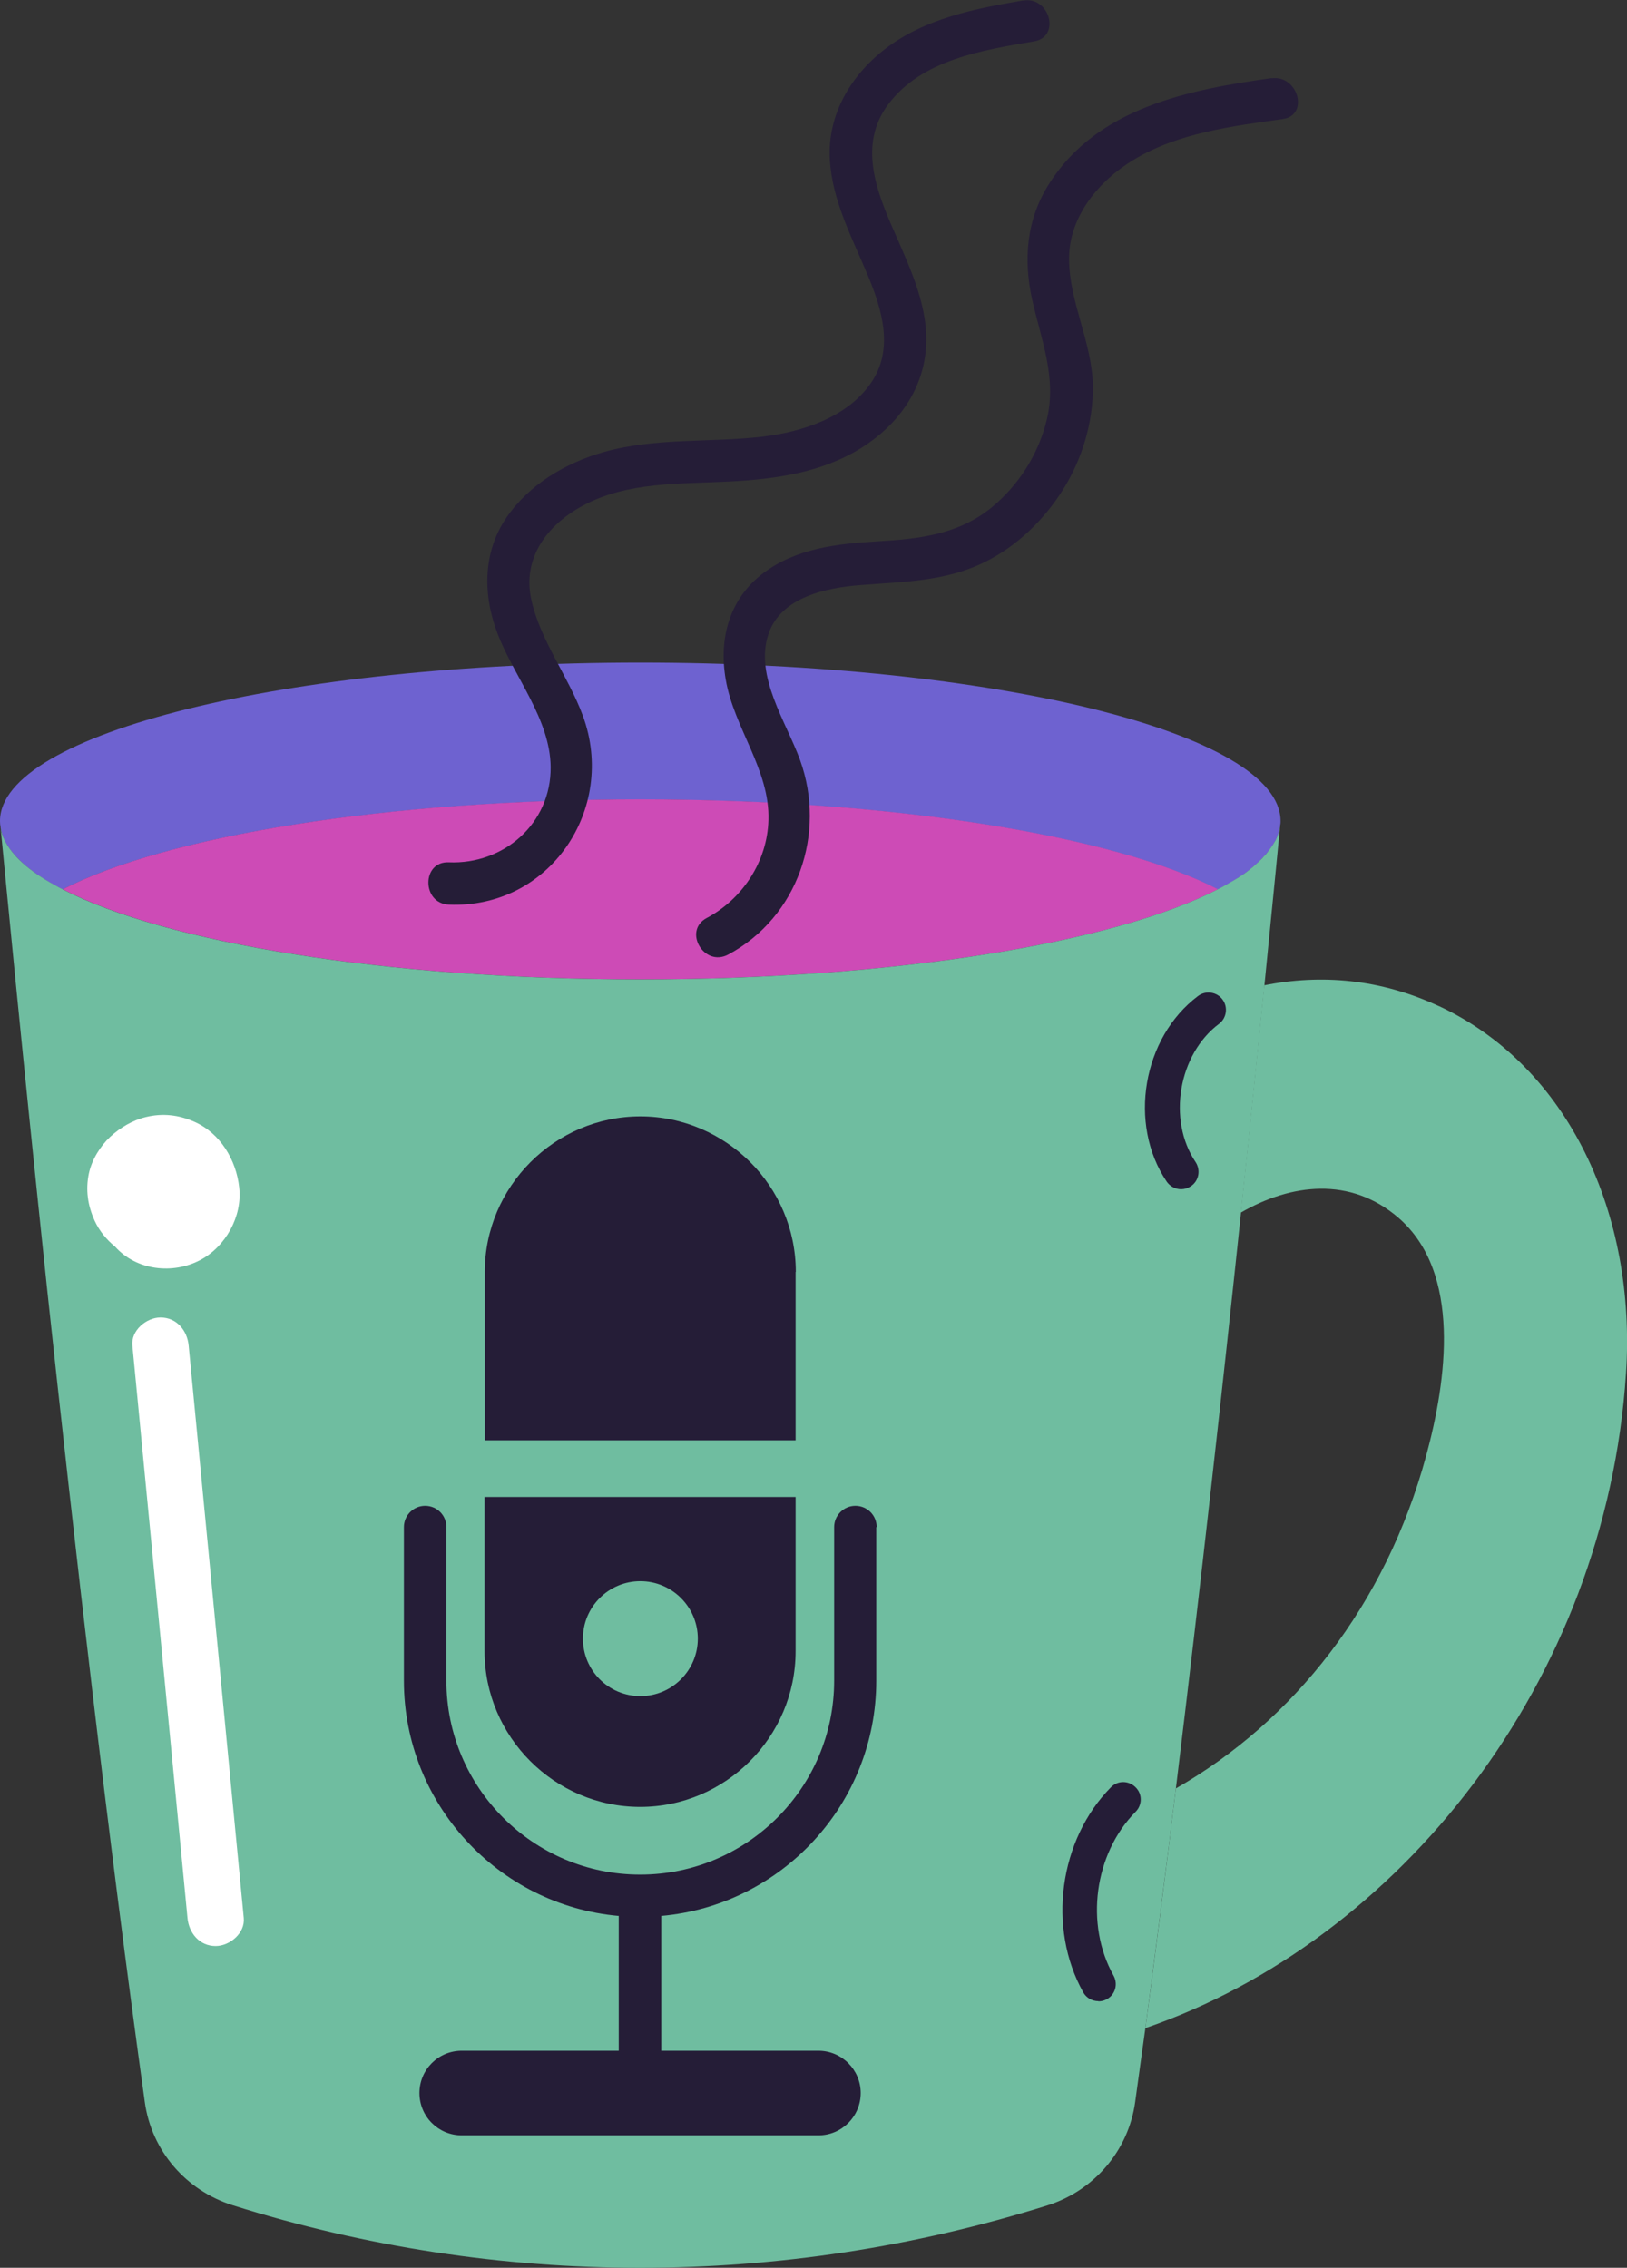<svg xmlns="http://www.w3.org/2000/svg" id="Layer_2" data-name="Layer 2" viewBox="0 0 82.7 115.24"><rect x="0" y="0" width="82.7" height="115.24" fill="#333333" stroke="none"/><defs><style>      .cls-1 {        fill: #fff;      }      .cls-2 {        fill: #cd4bb6;      }      .cls-3 {        fill: #6e62d0;      }      .cls-4 {        fill: #251d37;      }      .cls-5 {        fill: #6fbda0;      }    </style></defs><g id="OBJECTS"><g><g><path class="cls-3" d="m65.09,41.71v.05s0,.1-.02.18c0,.08-.02.15-.04.23-.03.14-.08.28-.14.42-.03.07-.06.14-.11.21-.03.06-.07.13-.12.19-.07.12-.15.23-.25.35-.05.06-.11.12-.16.18-.07.07-.14.15-.21.22-.08.08-.15.15-.24.22-.08.07-.17.15-.26.22-.19.15-.41.31-.65.46-.19.12-.4.25-.62.36-.12.07-.24.14-.37.2-5.24-2.7-16.42-4.57-29.36-4.57s-24.12,1.87-29.36,4.57c-.12-.07-.25-.13-.37-.2-1.31-.72-2.2-1.51-2.59-2.33-.09-.2-.15-.4-.19-.61v-.02c-.02-.1-.03-.21-.03-.32,0-4.45,14.57-8.05,32.55-8.05s32.54,3.6,32.54,8.05Z"></path><path class="cls-2" d="m32.55,40.62c12.94,0,24.12,1.87,29.36,4.57-5.24,2.71-16.42,4.58-29.36,4.58s-24.12-1.87-29.36-4.58c5.24-2.7,16.42-4.57,29.36-4.57Z"></path><path class="cls-5" d="m73.13,51.12c6.63,3.09,10.05,10.62,9.52,18.66-1.02,15.72-11.54,28.85-24.43,33.28.53-3.96,1.05-8.06,1.55-12.18,5.98-3.42,10.67-9.33,12.72-16.9,1.04-3.82,1.82-9.31-1.41-12.1-2.45-2.11-5.46-1.73-8.01-.26.47-4.44.87-8.38,1.19-11.55,2.9-.58,5.91-.32,8.86,1.05Z"></path><path class="cls-5" d="m65.03,42.18c.02-.08.03-.15.04-.23-.08.81-.36,3.75-.8,8.12-.32,3.18-.72,7.12-1.19,11.55-.9,8.56-2.05,18.97-3.31,29.26-.5,4.12-1.03,8.22-1.55,12.18-.18,1.27-.35,2.53-.52,3.76-.34,2.47-2.09,4.5-4.46,5.25-6.74,2.11-13.72,3.17-20.7,3.17s-13.98-1.06-20.72-3.18c-2.37-.75-4.12-2.77-4.46-5.24-1.85-13.28-3.61-28.68-4.95-41.17C1.11,53.37.21,43.9.03,42.05c.03.21.09.41.19.61.39.83,1.27,1.61,2.59,2.33.12.07.25.14.37.2,5.24,2.71,16.42,4.58,29.36,4.58s24.12-1.87,29.36-4.58c.13-.06.25-.13.37-.2.22-.12.42-.24.62-.36.24-.15.46-.3.65-.46.09-.07.18-.14.26-.22.08-.07.16-.14.24-.22.08-.07.15-.15.21-.22.06-.05.11-.12.16-.18.09-.12.18-.23.25-.35.05-.06.08-.12.12-.19.05-.07.08-.14.11-.21.06-.14.11-.28.14-.42Z"></path></g><g><path class="cls-4" d="m40.44,64.64v8.55h-15.8v-8.55c0-4.34,3.56-7.91,7.91-7.91,2.17,0,4.14.89,5.58,2.32,1.43,1.43,2.32,3.41,2.32,5.58Z"></path><path class="cls-4" d="m40.44,76.07v7.84c0,4.35-3.56,7.91-7.9,7.91s-7.91-3.56-7.91-7.91v-7.84h15.8Zm-4.97,7.2c0-1.61-1.31-2.92-2.92-2.92s-2.92,1.3-2.92,2.92,1.31,2.92,2.92,2.92,2.92-1.31,2.92-2.92Z"></path><path class="cls-4" d="m44.54,77.6v7.81c0,6.26-4.81,11.41-10.93,11.95v6.85h7.99c1.19,0,2.15.97,2.15,2.15s-.96,2.15-2.15,2.15h-18.13c-1.19,0-2.15-.96-2.15-2.15s.96-2.15,2.15-2.15h7.98v-6.85c-6.12-.54-10.92-5.7-10.92-11.95v-7.81c0-.59.48-1.08,1.08-1.08s1.08.48,1.08,1.08v7.81c0,5.43,4.42,9.85,9.85,9.85s9.86-4.42,9.86-9.85v-7.81c0-.59.48-1.08,1.08-1.08s1.08.48,1.08,1.08Z"></path></g><path class="cls-4" d="m52.02.02c-2.46.42-4.99.91-7.02,2.46-1.76,1.35-2.95,3.36-2.82,5.62.12,2.13,1.15,4.01,1.95,5.94.72,1.74,1.31,3.73.14,5.42-1.2,1.75-3.5,2.49-5.51,2.73-2.69.31-5.47.04-8.1.79-1.92.55-3.76,1.64-4.91,3.31-1.23,1.79-1.21,3.99-.44,5.96.85,2.18,2.65,4.29,2.68,6.72.03,2.87-2.38,4.97-5.18,4.85-1.38-.06-1.38,2.09,0,2.15,5.13.22,8.55-4.87,6.82-9.59-.74-2.01-2.15-3.79-2.62-5.89-.48-2.13.81-3.82,2.61-4.79,2.27-1.23,4.94-1.1,7.44-1.23,2.35-.12,4.72-.45,6.74-1.72,1.78-1.12,3.08-2.85,3.26-4.98.18-2.1-.77-4.08-1.59-5.96-.92-2.08-1.86-4.46-.32-6.51,1.71-2.28,4.81-2.75,7.42-3.2,1.36-.23.78-2.31-.57-2.07Z"></path><path class="cls-4" d="m64.63,3.97c-4.22.59-8.86,1.5-11.31,5.38-1.15,1.81-1.31,3.84-.85,5.9.46,2.04,1.24,3.92.75,6.03-.41,1.76-1.42,3.36-2.82,4.51-1.7,1.38-3.7,1.6-5.81,1.72-2.03.12-4.12.35-5.8,1.62-1.73,1.31-2.26,3.33-1.9,5.41.42,2.46,2.25,4.58,2.17,7.14-.06,2.09-1.31,4-3.14,4.97-1.22.65-.14,2.51,1.09,1.86,3.55-1.9,5-6.16,3.66-9.88-.7-1.94-2.33-4.27-1.61-6.41.63-1.89,2.97-2.36,4.7-2.49,2.16-.17,4.29-.18,6.28-1.16,1.65-.81,3.03-2.15,4-3.7.97-1.55,1.53-3.41,1.51-5.25-.03-2.23-1.21-4.27-1.21-6.48,0-2.15,1.53-3.97,3.3-5.03,2.26-1.36,4.99-1.7,7.56-2.06,1.36-.19.78-2.26-.57-2.07Z"></path><path class="cls-1" d="m12.16,60.35c-.15-1.4-.96-2.77-2.29-3.35-.79-.35-1.6-.44-2.44-.24-.68.16-1.32.54-1.83,1.01-.51.48-.93,1.16-1.08,1.85-.18.84-.06,1.64.29,2.41.23.51.6.96,1.04,1.32,1.08,1.21,2.93,1.42,4.33.68,1.29-.68,2.14-2.22,1.98-3.67Z"></path><path class="cls-1" d="m9.59,68.38c-.07-.77-.61-1.43-1.43-1.43-.72,0-1.51.66-1.43,1.43.93,9.69,1.87,19.38,2.8,29.08.07.77.61,1.43,1.43,1.43.72,0,1.51-.66,1.43-1.43-.93-9.69-1.87-19.38-2.8-29.08Z"></path><path class="cls-4" d="m60.03,60.43c-.28,0-.56-.14-.73-.39-1.97-2.92-1.22-7.32,1.6-9.43.39-.29.95-.21,1.24.18.29.39.21.95-.18,1.24-2.06,1.54-2.63,4.88-1.19,7.02.27.41.17.96-.24,1.23-.15.1-.32.15-.49.15Z"></path><path class="cls-4" d="m55.83,101.69c-.31,0-.61-.16-.77-.45-1.83-3.27-1.23-7.75,1.41-10.42.34-.35.9-.35,1.25,0,.35.34.35.9,0,1.25-2.1,2.13-2.58,5.71-1.12,8.32.24.43.09.97-.34,1.2-.14.08-.29.11-.43.11Z"></path></g></g></svg>